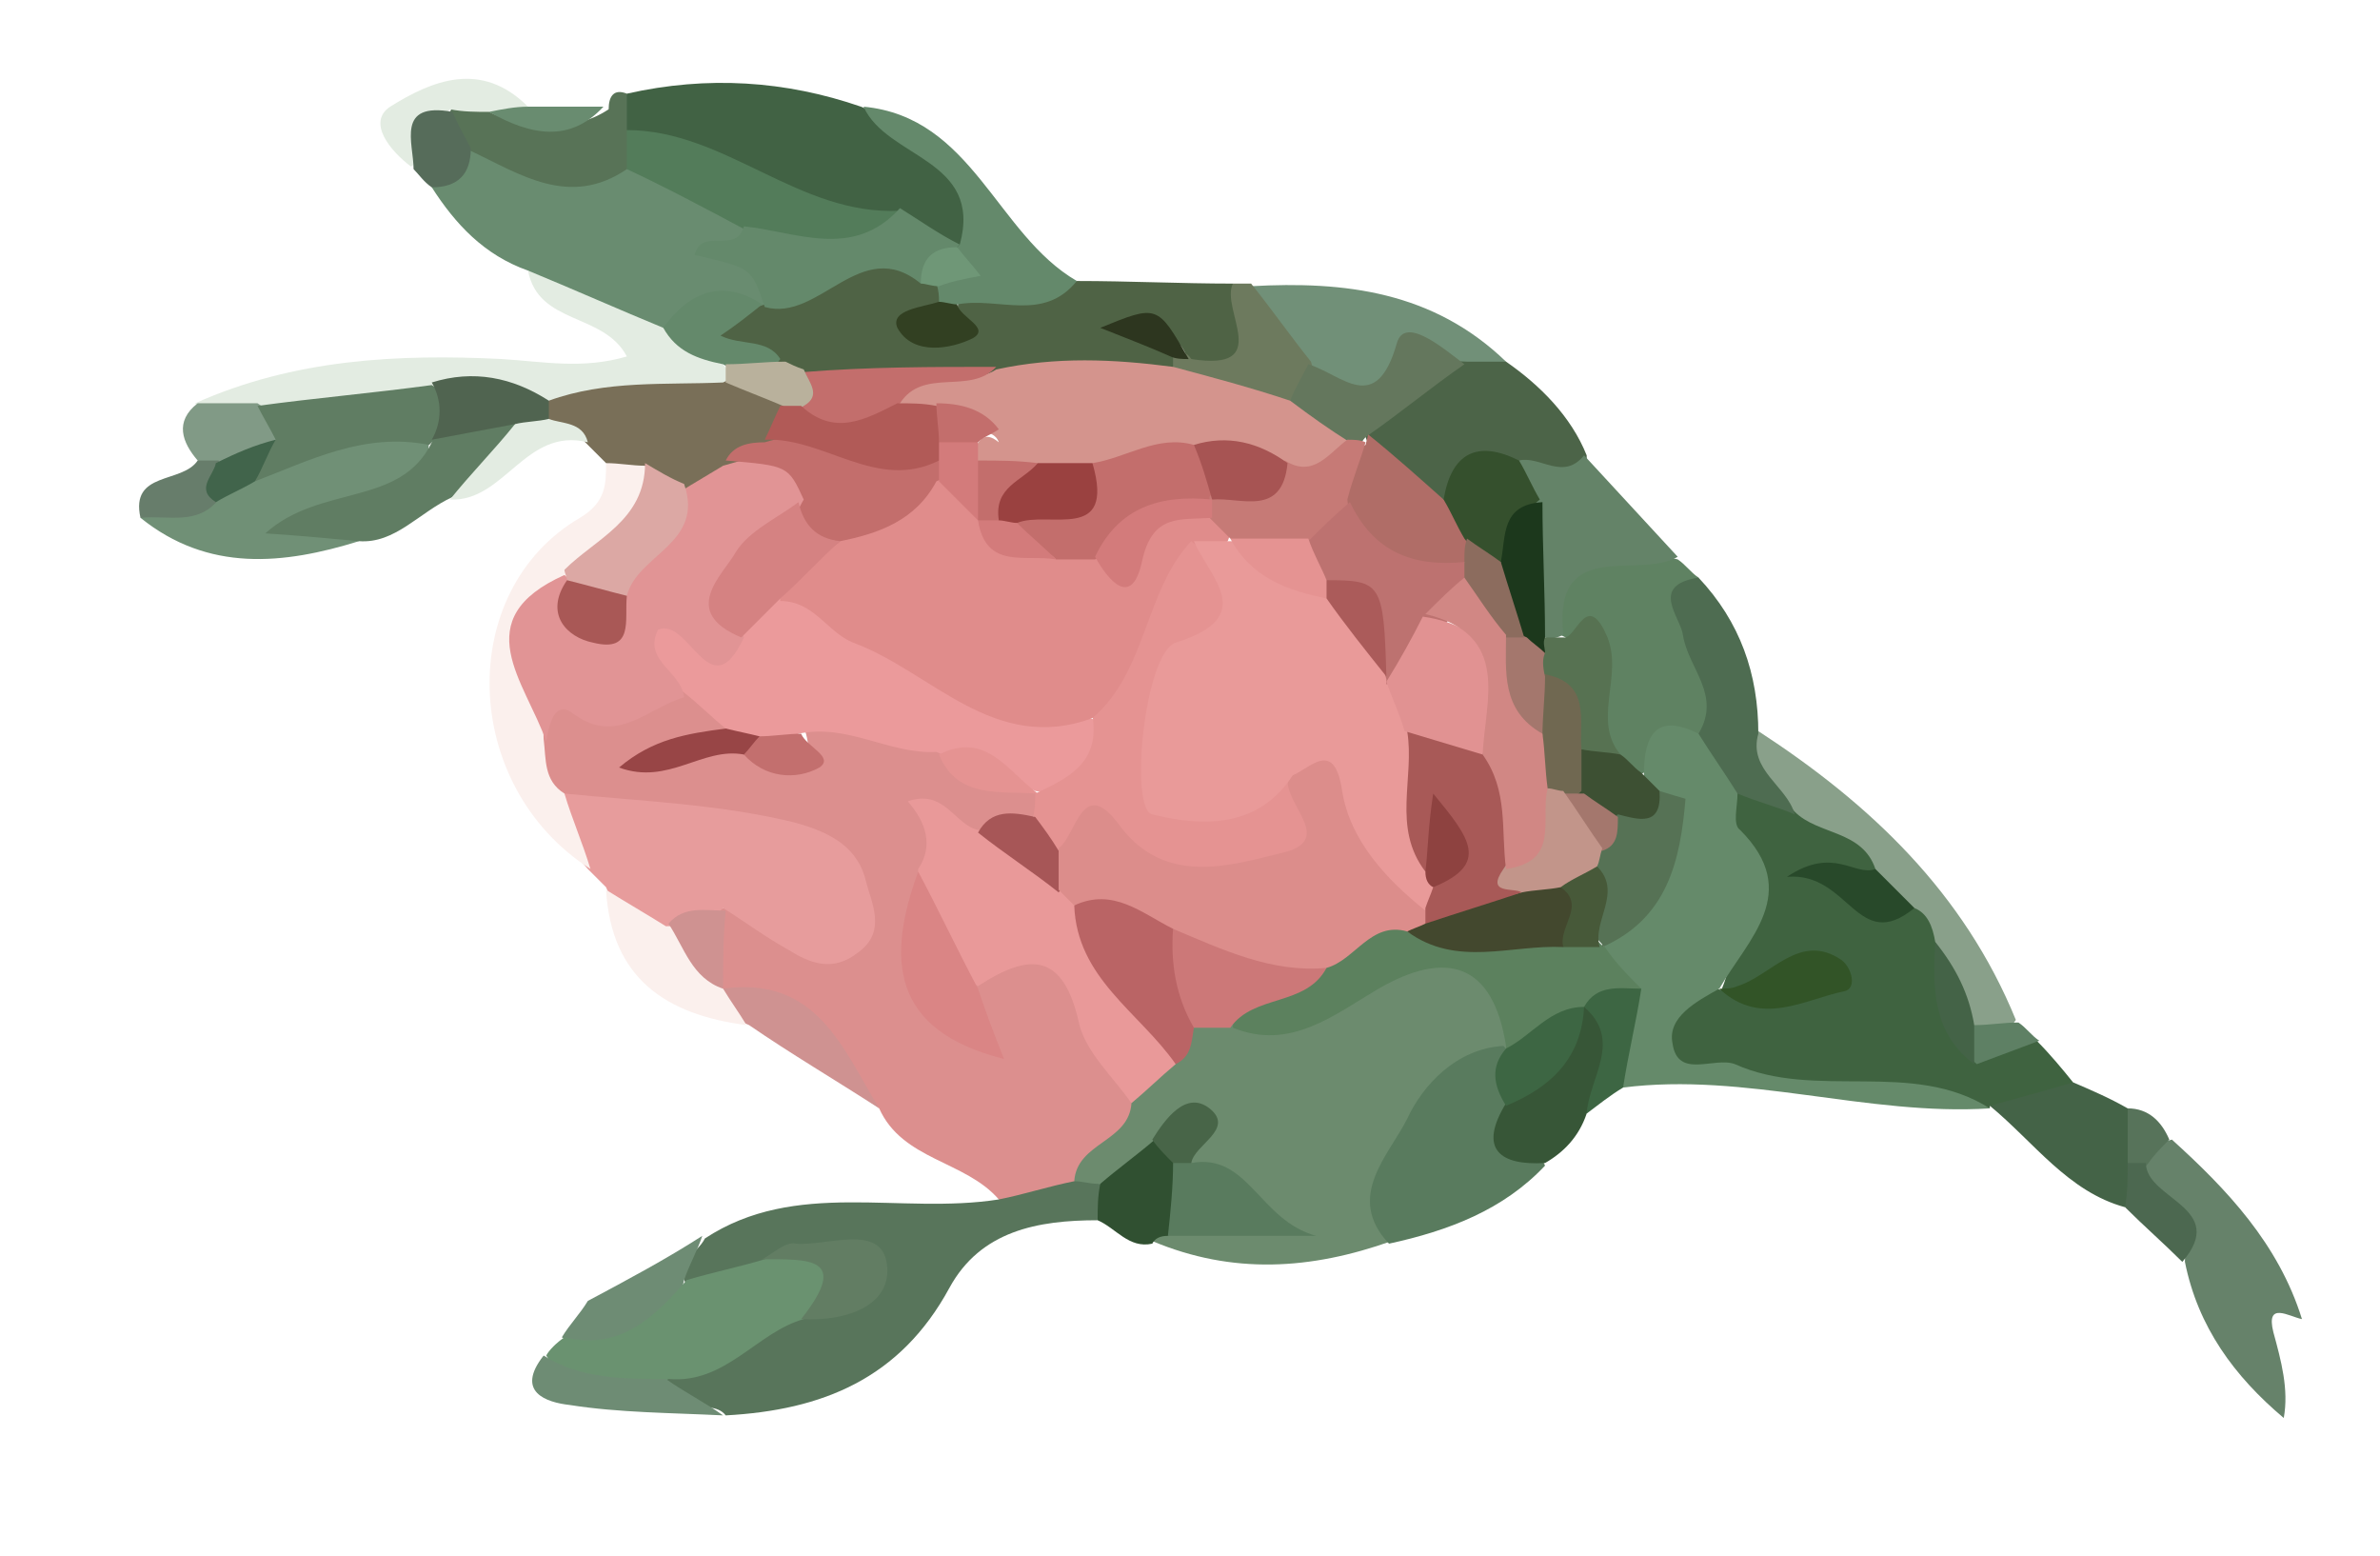 <?xml version="1.0" encoding="utf-8"?>
<!-- Generator: Adobe Illustrator 18.1.1, SVG Export Plug-In . SVG Version: 6.00 Build 0)  -->
<!DOCTYPE svg PUBLIC "-//W3C//DTD SVG 1.1//EN" "http://www.w3.org/Graphics/SVG/1.1/DTD/svg11.dtd">
<svg version="1.1" id="Layer_1" xmlns="http://www.w3.org/2000/svg" xmlns:xlink="http://www.w3.org/1999/xlink" x="0px" y="0px"
	 viewBox="0 0 91.5 59.8" style="enable-background:new 0 0 91.5 59.8;" xml:space="preserve">
<style type="text/css">
	.st0{fill:#DC8F8E;}
	.st1{fill:#3F6340;}
	.st2{fill:#58755B;}
	.st3{fill:#E79C9C;}
	.st4{fill:#698C70;}
	.st5{fill:#4F6345;}
	.st6{fill:#416244;}
	.st7{fill:#E3ECE2;}
	.st8{fill:#66826A;}
	.st9{fill:#FBF0ED;}
	.st10{fill:#5F8262;}
	.st11{fill:#4C6448;}
	.st12{fill:#796F58;}
	.st13{fill:#709076;}
	.st14{fill:#719078;}
	.st15{fill:#89A08A;}
	.st16{fill:#4E6C51;}
	.st17{fill:#648368;}
	.st18{fill:#64896B;}
	.st19{fill:#607D63;}
	.st20{fill:#446347;}
	.st21{fill:#587357;}
	.st22{fill:#CF9291;}
	.st23{fill:#6D7A5E;}
	.st24{fill:#6E8C74;}
	.st25{fill:#566C5A;}
	.st26{fill:#819A86;}
	.st27{fill:#677D6B;}
	.st28{fill:#5E8064;}
	.st29{fill:#57735A;}
	.st30{fill:#6C8B6E;}
	.st31{fill:#658A6A;}
	.st32{fill:#597B5E;}
	.st33{fill:#6A9270;}
	.st34{fill:#375637;}
	.st35{fill:#305031;}
	.st36{fill:#4C6850;}
	.st37{fill:#3D6643;}
	.st38{fill:#EB9A9B;}
	.st39{fill:#E19495;}
	.st40{fill:#E99999;}
	.st41{fill:#E59392;}
	.st42{fill:#DA8585;}
	.st43{fill:#A75657;}
	.st44{fill:#984546;}
	.st45{fill:#C36F6E;}
	.st46{fill:#325427;}
	.st47{fill:#28492A;}
	.st48{fill:#627D63;}
	.st49{fill:#537C5A;}
	.st50{fill:#D4948D;}
	.st51{fill:#C36E6C;}
	.st52{fill:#2D361F;}
	.st53{fill:#324022;}
	.st54{fill:#B9B19C;}
	.st55{fill:#6F9777;}
	.st56{fill:#506450;}
	.st57{fill:#DCA8A4;}
	.st58{fill:#577252;}
	.st59{fill:#3D5033;}
	.st60{fill:#64775D;}
	.st61{fill:#B06D67;}
	.st62{fill:#35502D;}
	.st63{fill:#B15A57;}
	.st64{fill:#41644B;}
	.st65{fill:#1C381C;}
	.st66{fill:#5C815E;}
	.st67{fill:#BA6465;}
	.st68{fill:#CC7878;}
	.st69{fill:#486548;}
	.st70{fill:#567255;}
	.st71{fill:#E08C8B;}
	.st72{fill:#D58282;}
	.st73{fill:#A95856;}
	.st74{fill:#DC8D8B;}
	.st75{fill:#E99A99;}
	.st76{fill:#C67A76;}
	.st77{fill:#9A4140;}
	.st78{fill:#A75453;}
	.st79{fill:#D37B7B;}
	.st80{fill:#706851;}
	.st81{fill:#A4776D;}
	.st82{fill:#BD7270;}
	.st83{fill:#8C6C5E;}
	.st84{fill:#43482E;}
	.st85{fill:#475939;}
	.st86{fill:#C2958A;}
	.st87{fill:#A85957;}
	.st88{fill:#E19292;}
	.st89{fill:#AB5B5A;}
	.st90{fill:#8E4240;}
	.st91{fill:#D18784;}
</style>
<g>
	<path class="st0" d="M38.4,46.1c-1.3-1.5-3.7-1.5-4.6-3.5C32,40.9,30.4,39,28,38.3c-0.3-0.2-0.5-0.5-0.7-0.8
		C27,36.6,27,35.7,27.6,35c1-0.6,1.9,0.2,2.8,0.5c0.7,0.2,1.5,0.6,1.9-0.4c0.4-1-0.2-1.8-1.1-2c-2.1-0.6-4.2-1.3-6.5-1.3
		c-1.2,0-2.5,0.1-3.5-0.8c-0.5-0.7-0.9-1.6-0.9-2.5c0.1-1.1,0.5-2.1,1.7-1.9c1.5,0.2,2.9-0.5,4.4-0.3c0.9,0.4,1.7,0.8,1.6,1.9
		c-1.2,0.3-2.2,1.1-3.5,1c1.3,0,2.4-0.9,3.7-0.8c0.5,0,1,0.1,1.4,0.3c0.8,0.3,1.9,1.1,1.3-0.8c1.6-0.9,3.1-0.2,4.6,0.3
		c1.2,0.6,2.4,1.3,3.7,1.7c0.3,0.2,0.5,0.4,0.7,0.7c0,0.3,0,0.7-0.3,0.9c-0.7,0.5-1.5,0.7-2.3,0.8c-1.4-0.4-1.2,0.9-1.5,1.6
		c-0.6,1.2,0.1,2.5-0.2,3.6c-0.2,0.7-0.2,1.1,0.7,1.2c1,0.1,0.7-0.8,1.1-1.2c2-2.2,3.5-1.8,4.6,0.8c0.6,1.3,1.6,2.5,1.8,4
		c0,1.8-1.4,2.5-2.5,3.6C40.4,46.1,39.5,47.1,38.4,46.1z"/>
	<path class="st1" d="M78.3,40c0.5,0.5,1,1.1,1.4,1.6c-0.8,1.2-1.9,1.5-3.2,0.9l0,0.1c-3.4-1-7-0.4-10.5-1.3
		c-0.8-0.2-1.9,0.3-2.3-0.7c-0.6-1.3,0.3-2.1,1.3-2.7c1.4,0.1,2.8,0.6,4-0.2c-0.9,0-1.7,1.1-2.8,0.3c1-2.4-0.2-5,0.5-7.5
		c0.9-0.6,1.7-0.2,2.6,0.1c1.2,0.7,2.7,1,3.1,2.7c-0.1,0.5-0.6,0.4-0.9,0.7c0.8,0.7,1.7,0.8,2.6,0.8c0.7,0.3,0.9,0.9,1.1,1.5
		c0.3,1.1,0.1,2.5,1.2,3.4C76.9,40.1,77.6,39.9,78.3,40z"/>
	<path class="st2" d="M38.4,46.1c1-0.2,1.9-0.5,2.9-0.7c0.3-0.2,0.7-0.2,1,0c0.3,0.5,0.3,1-0.1,1.5c-2.3,0-4.5,0.4-5.7,2.6
		c-1.9,3.5-4.9,4.7-8.6,4.9c-0.6-0.8-2.5,0.4-2.4-1.5c1.5-1.4,3.3-2.2,5.1-2.9c0.6-0.2,1.2-0.2,1.9-0.9c-1.1-0.7-2.1-0.3-3,0.1
		c-1,0.3-2,0.8-3.1,0.2c-0.5-0.9,0.4-1.2,0.7-1.8C30.6,45.3,34.6,46.7,38.4,46.1z"/>
	<path class="st3" d="M21.7,30.5c3,0.3,5.9,0.4,8.8,1.1c1.5,0.4,2.5,1,2.8,2.3c0.2,0.8,0.8,1.9-0.3,2.7c-1,0.8-1.9,0.4-2.7-0.1
		c-0.9-0.5-1.7-1.1-2.5-1.6c-0.6,0.6-1.4,1.1-2.3,1.1c-1.2-0.1-1.8-0.9-2.2-1.9c-0.2-0.2-0.5-0.5-0.7-0.7
		C21.9,32.6,21,31.8,21.7,30.5z"/>
	<path class="st4" d="M20.3,10.4c-1.7-0.6-2.8-1.8-3.7-3.2c0.3-0.9,0.8-1.5,1.7-1.8c2,0.2,3.9,1,6,0.5c1.7,0.4,3.5,0.8,4.6,2.4
		C27.7,9.9,31,9.8,30,11.4c-0.2,0.3-0.5,0.5-0.8,0.6c-1.3,0.1-2.6,0.6-3.9,0.9C23.4,12.5,21.8,11.6,20.3,10.4z"/>
	<path class="st5" d="M41.4,10.8c2,0,4,0.1,6,0.1c1,1.5,2.2,3.1-1,3.5c-0.2-0.1-0.5-0.2-0.6-0.4c-0.2-0.3-0.3-0.7-0.6-0.9
		c-0.1,0.3,0.2,0.7,0,1c-0.3,0.3-0.6,0.4-0.9,0.6c-2,0.5-4,0.4-6,0.3c-2.3-0.1-4.6,0.1-6.8-0.1c-0.4,0-0.8-0.1-1.2-0.2
		c-0.5-0.1-0.9-0.3-1.4-0.5c-0.7-0.3-1.9-0.4-1.7-1.6c0.2-1.1,1.5-0.6,2.2-0.9l0,0c2-0.5,3.3-3.4,6-1.8c0.3,0.2,0.6,0.4,0.8,0.6
		c0.2,0.3,0.3,0.6,0.3,0.9c-0.1,0.3-0.1,0.6,0.1,0.9c0.1-0.1,0.4,0.4,0.3-0.1c-0.2-0.5,0-0.9,0.4-1.2C38.5,10.5,39.9,10.8,41.4,10.8
		z"/>
	<path class="st6" d="M24.1,3.6c3.1-0.7,6.1-0.5,9,0.5c1.8,0.7,3.1,2,4.3,3.4c0.6,0.7,1,1.5-0.2,2.1C36,9.8,35,9.2,33.9,9
		c-3.6-0.7-6.7-2.3-10-3.9C23.6,4.6,23.7,4.1,24.1,3.6z"/>
	<path class="st7" d="M20.3,10.4c1.7,0.7,3.5,1.5,5.2,2.2c1.1,0.2,1.9,0.8,2.6,1.8c-0.1,0.4-0.3,0.7-0.7,0.9c-2,0.8-4.2,0.4-6.3,0.8
		c-1.5-0.2-3.1-0.5-4.7-0.3c-2.2,0.2-4.4,1-6.6,0.7c-0.9-0.1-1.7-0.2-2.3-1c3.8-1.7,7.8-1.9,11.8-1.7c1.6,0.1,3.1,0.4,4.8-0.1
		C23.2,12,20.7,12.5,20.3,10.4z"/>
	<path class="st8" d="M88.5,50.7c-0.5-0.1-1.4-0.7-1.1,0.5c0.3,1.1,0.6,2.2,0.4,3.3c-1.9-1.6-3.3-3.5-3.8-6c0.1-1.6-2-2.2-1.6-3.8
		c0.2-0.5,0.6-0.8,1.1-0.9C85.6,45.7,87.6,47.8,88.5,50.7z"/>
	<path class="st9" d="M21.7,30.5c0.3,1,0.7,1.9,1,2.9c-5-3.2-5.2-10.7-0.4-13.5c1-0.6,1-1.3,1-2.1c0.5-0.4,1-0.5,1.6-0.2
		c1.1,2.7-1.1,3.7-2.6,5c-2.4,1.5-1.4,3.7-1.4,5.8C21,29.2,20.9,30,21.7,30.5z"/>
	<path class="st10" d="M64.5,21.5c0.3,0.2,0.5,0.5,0.8,0.7c-0.5,2,2.2,3.9,0.4,6c-1,0.4-1.9,1.1-2.8,1.7c-0.5,0-0.9-0.3-1.3-0.7
		c-0.7-0.9-0.8-2.1-0.6-3.1c0.3-1.3-0.7-1.5-1.4-1.9C60.1,20.9,60.6,20.6,64.5,21.5z"/>
	<path class="st11" d="M57.9,13.9c1.3,0.9,2.5,2.1,3.1,3.6c0.1,2-1.4,0.9-2.2,1.1c-1.3-0.5-2.7-1.2-3.3,0.8c-1.6-0.2-2.5-1.2-3-2.6
		c0.6-2,2.1-2.9,3.9-3.4C56.9,13.5,57.4,13.6,57.9,13.9z"/>
	<path class="st12" d="M24.8,17.9c-0.5,0-1-0.1-1.5-0.1c-0.3-0.3-0.5-0.5-0.8-0.8c-0.4-0.6-1.2-0.3-1.7-0.8c-0.1-0.3,0-0.6,0.3-0.8
		c2.2-0.8,4.5-0.6,6.7-0.7c0.9-0.5,1.7-0.1,2.3,0.6c0.4,0.7,0,1.3-0.4,1.9c-0.5,0.5-1,0.8-1.6,1.1c-0.5,0.3-1.1,0.6-1.8,0.7
		C25.6,18.9,25.3,18.3,24.8,17.9z"/>
	<path class="st13" d="M13.8,20.8c-2.9,0.9-5.8,1.2-8.4-0.9c0.7-0.9,1.9-0.8,2.7-1.5c0.6-0.4,1.2-0.7,1.9-1c2.1-1,4.1-2.1,6.5-0.7
		c0,3.9-3.2,2.7-5,3.4C12,20.3,13.1,19.7,13.8,20.8z"/>
	<path class="st14" d="M57.9,13.9c-0.5,0-1,0-1.5,0c-2.2-0.2-4,3.1-6.4,0.6c-0.9-1-2.3-1.8-1.9-3.5C51.7,10.8,55.1,11.2,57.9,13.9z"
		/>
	<path class="st15" d="M72.1,33.4c-0.5-1.5-2.2-1.3-3.1-2.2c-0.8-0.9-2.6-1.3-1.4-3.1c4.3,2.8,7.9,6.2,9.9,11.1
		c-0.4,0.6-0.9,0.7-1.5,0.5c-1.3-0.8-1.1-2.3-1.6-3.5c-0.1-0.6-0.3-1.1-0.8-1.3C72.7,34.8,72.2,34.3,72.1,33.4z"/>
	<path class="st16" d="M67.6,28.2c-0.4,1.4,1.1,2,1.4,3.1c-0.7-0.3-1.5-0.5-2.2-0.8c-1.7,0.1-1.8-1-1.5-2.3c0.9-1.5-0.4-2.5-0.6-3.8
		c-0.1-0.7-1.3-1.9,0.6-2.2C66.9,23.9,67.6,25.9,67.6,28.2z"/>
	<path class="st17" d="M58.4,17.7c0.8-0.2,1.7,0.8,2.5-0.2c1.2,1.3,2.4,2.6,3.6,3.9c-1.5,0.9-4.8-0.8-4.4,3c-0.4,0.2-0.7,0.2-1-0.1
		c-0.9-1.4-0.6-2.9-0.8-4.4C58.2,19.2,58.1,18.4,58.4,17.7z"/>
	<path class="st18" d="M36.9,9.4c0.9-3.3-2.8-3.3-3.7-5.3c4.2,0.4,5.1,4.9,8.2,6.7c-1.3,1.6-3,0.6-4.6,0.9c-0.3,0.2-0.5,0.1-0.7-0.1
		c0-0.2,0-0.4-0.1-0.7c0.2-0.4,1.4-0.2,0.6-1.2C36.7,9.6,36.8,9.5,36.9,9.4z"/>
	<path class="st19" d="M13.8,20.8c-1.1-0.1-2.1-0.2-3.6-0.3c2.1-1.9,5.2-1,6.4-3.5c0.1-0.2,0.2-0.3,0.3-0.5c0.9-0.7,1.8-1.2,2.9-0.4
		c0.2,1.8-1.4,2.2-2.4,3C16.1,19.7,15.2,20.9,13.8,20.8z"/>
	<path class="st20" d="M76.5,42.5c1.1-0.3,2.2-0.6,3.2-0.9c0.7,0.3,1.4,0.6,2.1,1c0.6,0.6,0.7,1.4,0.4,2.2c0,0.6,0.1,1.2-0.5,1.6
		C79.5,45.8,78.2,43.9,76.5,42.5z"/>
	<path class="st21" d="M24.1,3.6c0,0.5,0,0.9,0,1.4c0.4,0.5,0.5,1,0,1.5c-2.2,1.5-4.1,0.2-6-0.7c-0.7-0.4-1.2-0.8-0.7-1.7
		c0.5-0.2,1-0.3,1.6-0.1c1.4,0.7,2.9,1.2,4.4,0.2C23.4,3.7,23.6,3.4,24.1,3.6z"/>
	<path class="st22" d="M27.8,38c3.6-0.5,4.6,2.3,6,4.6c-1.7-1.1-3.4-2.1-5-3.2C28.1,39.1,27.5,38.9,27.8,38z"/>
	<path class="st9" d="M27.8,38c0.3,0.5,0.6,0.9,0.9,1.4c-3.1-0.4-5.2-1.8-5.4-5.2c0.8,0.5,1.5,0.9,2.3,1.4
		C27.3,35.5,27,37.3,27.8,38L27.8,38z"/>
	<path class="st23" d="M48.1,10.9c0.8,1,1.5,2,2.3,3c0.3,0.9-0.1,1.5-0.9,1.9c-1.7,0.1-3.5,0.4-4.4-1.7l0-0.4
		c0.3-0.2,0.5-0.2,0.7,0.1c3.2,0.5,1.1-1.9,1.6-2.9C47.6,10.9,47.8,10.9,48.1,10.9z"/>
	<path class="st24" d="M27,47.5c-0.2,0.6-0.5,1.1-0.7,1.7c-0.6,2.8-2,3.7-4.7,2.2c0.3-0.5,0.7-0.9,1-1.4
		C24.1,49.2,25.6,48.4,27,47.5z"/>
	<path class="st7" d="M18.8,4.3c-0.5,0-1,0-1.5-0.1c-0.6,0.6-0.6,1.7-1.5,2.2c-0.8-0.6-1.7-1.7-0.8-2.3c1.6-1,3.5-1.8,5.3,0
		C19.9,4.7,19.4,4.6,18.8,4.3z"/>
	<path class="st25" d="M15.9,6.5c0-1-0.7-2.6,1.5-2.2c0.2,0.5,0.5,1,0.7,1.4c0,1-0.5,1.5-1.5,1.5C16.3,7,16.1,6.7,15.9,6.5z"/>
	<path class="st26" d="M7.6,15.5c0.8,0,1.5,0,2.3,0c0.6,0.4,1.2,0.7,0.8,1.6c-0.6,0.6-1.4,0.8-2.2,1c-0.3,0-0.6-0.2-0.9-0.4
		C7,17,6.7,16.2,7.6,15.5z"/>
	<path class="st7" d="M17.3,19.2c0.8-1,1.7-1.9,2.5-2.9c0.4-0.6,0.8-0.5,1.3-0.2c0.5,0.2,1.3,0.1,1.5,0.9
		C20.2,16.4,19.4,19.3,17.3,19.2z"/>
	<path class="st27" d="M7.6,17.7c0.3,0,0.5,0,0.8,0c0.5,0.5,0,1,0,1.5c-0.8,1-1.9,0.6-3,0.7C5,18.1,7,18.6,7.6,17.7z"/>
	<path class="st4" d="M18.8,4.3c0.5-0.1,1-0.2,1.5-0.2c1,0,2,0,2.9,0C21.9,5.5,20.4,5.2,18.8,4.3z"/>
	<path class="st28" d="M75.9,39.4c0.6,0,1.1-0.1,1.7-0.1c0.3,0.2,0.5,0.5,0.8,0.7c-0.8,0.3-1.6,0.6-2.4,0.9
		C75.4,40.4,75.4,39.9,75.9,39.4z"/>
	<path class="st29" d="M81.8,44.7c0-0.7,0-1.4,0-2.1c0.8,0,1.3,0.5,1.6,1.2c-0.3,0.3-0.6,0.6-0.8,0.9C82.3,45.1,82.1,45.1,81.8,44.7
		z"/>
	<path class="st30" d="M42.2,45.5c-0.3,0-0.6-0.1-0.9-0.1c0.1-1.5,2.1-1.5,2.2-3c-0.3-1,0.6-1.4,1.1-2c0.4-0.5,0.9-1,1.5-1.4
		c0.5-0.2,1-0.3,1.6-0.3c2.1,0,3.7-1.1,5.5-1.9c2.9-1.2,4.4-0.3,5.1,3c-1.9,2.4-4.5,4.5-4.8,7.9c-3.1,1.1-6.1,1.3-9.2,0
		c0.2-0.3,0.4-0.5,0.8-0.7c1.2-0.6,2.3,0.3,3.5,0.3c-1.3-0.2-1.8-0.6-0.8-1.8c-0.7,0.2-1.5,0.6-2.1-0.2c-0.4-0.2,0.2-1.6-1-0.8
		C43.9,45.1,43.2,45.8,42.2,45.5z"/>
	<path class="st31" d="M65.3,28.2c0.5,0.8,1,1.5,1.5,2.3c0,0.5-0.2,1.2,0.1,1.4c2.4,2.4,0.3,4.2-0.8,6.1v0c-0.9,0.5-2,1.1-1.8,2.1
		c0.2,1.4,1.6,0.5,2.4,0.8c3.1,1.4,6.8-0.2,9.8,1.7c-4.7,0.3-9.4-1.4-14.1-0.8c-1.1-1-0.2-2.2-0.4-3.2c-0.1-0.8-0.8-1.5-0.3-2.3
		c0.6-1.7,2.3-3.1,1.7-5.2c-0.3-0.4-0.5-0.8-0.2-1.3C63.2,28.2,63.7,27.4,65.3,28.2z"/>
	<path class="st32" d="M53.4,47.8c-1.7-1.8,0-3.4,0.7-4.8c0.6-1.3,1.9-2.7,3.7-2.8c0.1,0.1,0.2,0.2,0.3,0.4c0.2,0.7,0.3,1.5,0.4,2.2
		c0.1,0.7,0.6,1.3,0.9,2C57.8,46.5,55.7,47.3,53.4,47.8z"/>
	<path class="st33" d="M21.7,51.4c2.1,0.5,3.4-0.7,4.7-2.2c1-0.3,2-0.5,3-0.8c1-0.5,2.3-0.8,2.9,0.2c0.7,1.1-0.7,1.5-1.4,2.1
		c-1.8,0.5-3,2.5-5.2,2.3c-1.8,1.1-3.5,1-4.7-0.9C21.1,51.9,21.4,51.6,21.7,51.4z"/>
	<path class="st34" d="M59.4,44.7c-1.7,0.1-2.6-0.5-1.5-2.3c0.7-1.4,1.7-2.6,2.8-3.8c0.4-0.2,0.7-0.1,1,0.1c1,1.6,0,2.8-0.7,4.1
		C60.7,43.7,60.1,44.3,59.4,44.7z"/>
	<path class="st24" d="M20.9,52.1C22.3,53,24,53,25.6,53c0.7,0.5,1.5,0.9,2.2,1.4c-2-0.1-4-0.1-5.9-0.4C21,53.9,19.8,53.5,20.9,52.1
		z"/>
	<path class="st35" d="M44.9,47.5c-0.3,0-0.5,0.1-0.6,0.3c-0.9,0.2-1.4-0.6-2.1-0.9c0-0.5,0-0.9,0.1-1.4c0.7-0.6,1.4-1.1,2.1-1.7
		c0.8-0.1,1.1,0.3,1.2,1C45.6,45.8,46,46.8,44.9,47.5z"/>
	<path class="st36" d="M81.8,44.7c0.2,0,0.5,0,0.7,0c0,1.4,3.2,1.7,1.4,3.8c-0.7-0.7-1.5-1.4-2.2-2.1C81.8,45.8,81.8,45.3,81.8,44.7
		z"/>
	<path class="st37" d="M61,42.8c0.1-1.4,1.4-2.8-0.1-4.1c0.3-1.7,1.3-1.1,2.2-0.7c-0.2,1.3-0.5,2.5-0.7,3.8
		C61.9,42.1,61.4,42.5,61,42.8z"/>
	<path class="st38" d="M27.9,28c-0.5-0.4-1-0.9-1.5-1.3c-0.8-0.7-2.2-1.1-1.7-2.5c0.7-2,2.5,0.2,3.5-0.7c0.7-0.4,1.4-0.9,2.2-1.1
		c4.2,1.4,7.8,4.3,12.2,5.4c0.2,2-0.6,3-2.8,2.6c-1.2-0.6-2.5-0.9-3.8-1.5c-1.8,0.1-3.4-1.1-5.3-0.7c-0.4,0.4-0.9,0.6-1.5,0.5
		C28.8,28.6,28.1,28.7,27.9,28z"/>
	<path class="st39" d="M28.6,24.5c-1.3,2.8-2.1-0.8-3.3-0.3c-0.6,1.2,0.9,1.6,1,2.6c-1.4,0.4-2.6,1.9-4.3,0.6
		c-0.7-0.5-0.9,0.5-1,1.1c-0.8-2.3-3.1-4.7,0.7-6.4c0.1,0.1,0.3,0.2,0.4,0.3c0.4,0.5,0.6,1.5,1.4,0.4c0.6-1.6,1.9-2.7,2.8-4
		c0.5-0.3,1-0.6,1.5-0.9c1.7-0.5,3.4-1,3.7,1.6C30.9,21.2,27.7,21.6,28.6,24.5z"/>
	<path class="st40" d="M45.2,40.9c-0.6,0.5-1.1,1-1.7,1.5c-0.7-1-1.7-1.9-2-3c-0.6-2.8-1.9-2.8-3.9-1.5c-1.8-1-2.4-2.5-2.3-4.5
		c0.6-0.9,0.3-1.8-0.4-2.6c1.4-0.5,1.8,0.9,2.7,1.1c1.5,0,2.5,0.9,3.5,1.7c0.4,0.3,0.7,0.7,0.9,1.2C42.5,37.2,45.1,38.4,45.2,40.9z"
		/>
	<path class="st41" d="M39.8,30.5c1.3-0.6,2.5-1.2,2.2-3c0.1-2.9,1.1-5.3,3.6-7c2.2,1.3,3.1,2.8,0.6,4.8c-0.6,0.5-0.7,1.2-0.9,2
		c-0.8,2.8-0.3,3.4,2.5,2.8c0.6-0.1,1.1-0.6,1.7-0.4c2,3.3,1.5,4.1-2.1,4.6c-2.5,0.4-4.3-1.9-6.7-1.2c-0.8-0.2-1.1-0.7-1-1.6
		C39.8,31.1,39.8,30.8,39.8,30.5z"/>
	<path class="st42" d="M35.3,33.5c0.8,1.5,1.5,3,2.3,4.5c0.3,0.9,0.6,1.7,1,2.7C34.2,39.6,34.1,36.8,35.3,33.5z"/>
	<path class="st43" d="M39.8,31.4c0.3,0.4,0.6,0.8,0.9,1.3c0.4,0.5,0.4,1.1,0,1.6c-1-0.8-2.1-1.5-3.1-2.3
		C38.1,31.1,38.9,31.2,39.8,31.4z"/>
	<path class="st44" d="M27.9,28c0.4,0.1,0.9,0.2,1.3,0.3c0.3,0.7,0.1,0.9-0.6,0.7c-1.6-0.3-2.9,1.2-4.8,0.5
		C25.1,28.4,26.4,28.2,27.9,28z"/>
	<path class="st41" d="M36.1,29c1.8-0.9,2.6,0.6,3.8,1.5C38.4,30.4,36.8,30.7,36.1,29z"/>
	<path class="st22" d="M27.8,38c-1.2-0.4-1.5-1.6-2.1-2.5c0.6-0.7,1.4-0.5,2.2-0.5C27.8,36,27.8,37,27.8,38z"/>
	<path class="st45" d="M28.6,29c0.2-0.2,0.4-0.5,0.6-0.7c0.5,0,1.1-0.1,1.6-0.1c0.2,0.5,1.3,0.9,0.7,1.3C30.6,30,29.4,29.9,28.6,29z
		"/>
	<path class="st46" d="M66.1,38c0.2,0,0.5,0,0.7-0.1c1.3-0.4,2.4-2.1,4-1c0.4,0.3,0.6,1.1,0.1,1.2C69.4,38.4,67.7,39.5,66.1,38
		L66.1,38z"/>
	<path class="st47" d="M72.1,33.4c0.5,0.5,1,1,1.5,1.5c-2.2,1.8-2.5-1.4-4.9-1.2C70.5,32.5,71.3,33.7,72.1,33.4z"/>
	<path class="st20" d="M75.9,39.4c0,0.5,0,1,0,1.5c-1.6-1.2-1.6-2.9-1.5-4.7C75.2,37.2,75.7,38.2,75.9,39.4z"/>
	<path class="st48" d="M30.8,50.7c1.9-2.4,0.3-2.3-1.5-2.3c0.4-0.2,0.9-0.7,1.3-0.6c1.2,0.1,3.3-0.8,3.5,0.8
		C34.3,50.2,32.5,50.8,30.8,50.7z"/>
	<path class="st49" d="M24.1,6.5c0-0.5,0-1,0-1.5c3.8,0,6.6,3.3,10.5,3.1c-1.7,2.3-3,2.5-6,0.7C27.1,8,25.6,7.2,24.1,6.5z"/>
	<path class="st18" d="M28.6,8.7c2,0.2,4.2,1.3,6-0.7c0.8,0.5,1.5,1,2.3,1.4c0,0-0.1,0.1-0.1,0.1c-0.4,0.5-1,0.9-1.4,1.4
		c-2.3-1.9-3.9,1.5-6,0.9c-0.5-1.5-0.5-1.5-2.7-2C27,8.7,28.3,9.8,28.6,8.7z"/>
	<path class="st18" d="M27.8,14c-1-0.2-1.8-0.5-2.3-1.4c1-1.4,2.3-1.9,3.8-0.9c-0.5,0.4-1,0.8-1.6,1.2c0.8,0.4,1.8,0.1,2.3,0.9
		C29.4,14.6,28.6,14.5,27.8,14z"/>
	<path class="st50" d="M45.1,14.1c1.5,0.4,3,0.8,4.5,1.3c1.3-0.3,2.2,0.1,2.5,1.5c-0.3,1.6-1.3,2.1-2.8,1.7
		c-1.1-0.4-2.3-0.6-3.5-0.5c-1.2,0-2.4,0.5-3.6,0.6c-0.7,0.1-1.5,0.1-2.2,0.1c-0.7,0-1.5-0.2-2.1-0.5c-0.3-0.2-0.5-0.5-0.5-0.9
		c0.2-0.4,0.4-0.9,1-0.4c-0.1-0.3-0.4-0.4-0.7-0.4c-0.7-0.1-1.4,0-2.1-0.3c-0.5-0.2-1-0.5-1.2-1c0.9-1.8,2.7-0.3,3.9-1.1
		C40.6,13.7,42.8,13.8,45.1,14.1z"/>
	<path class="st51" d="M38.3,14.1c-1,1.1-2.8,0-3.7,1.4c-0.8,1.7-2,1.7-3.5,1.1c-0.6-0.7-0.6-1.5-0.2-2.3
		C33.4,14.1,35.8,14.1,38.3,14.1z"/>
	<path class="st52" d="M45.7,13.8c-0.2,0-0.5,0-0.7-0.1c-0.9-0.4-1.7-0.7-2.7-1.1C44.5,11.7,44.5,11.7,45.7,13.8z"/>
	<path class="st53" d="M36.1,11.6c0.2,0,0.5,0.1,0.7,0.1c0.1,0.5,1.3,0.9,0.6,1.3c-0.8,0.4-2.3,0.7-2.9-0.4
		C34.2,11.9,35.5,11.8,36.1,11.6z"/>
	<path class="st54" d="M30.9,14.2c0.2,0.5,0.7,1,0,1.4c-0.3,0.2-0.5,0.2-0.8,0c-0.7-0.3-1.5-0.6-2.2-0.9c0-0.2,0-0.5,0-0.7
		c0.8,0,1.5-0.1,2.3-0.1C30.4,14,30.6,14.1,30.9,14.2z"/>
	<path class="st55" d="M35.4,10.9c0-1,0.5-1.4,1.4-1.4c0.3,0.4,0.6,0.7,0.9,1.1c-0.5,0.1-1.1,0.2-1.6,0.4
		C35.8,11,35.6,10.9,35.4,10.9z"/>
	<path class="st19" d="M10.6,16.9c-0.2-0.4-0.5-0.9-0.7-1.3c2.2-0.3,4.5-0.5,6.7-0.8c1.1,0.7,1.2,1.5,0,2.2c0,0-0.1,0.1-0.1,0.1
		c-2.5-0.5-4.6,0.6-6.7,1.4C9.4,17.6,10.2,17.3,10.6,16.9z"/>
	<path class="st56" d="M16.6,16.9c0.4-0.7,0.4-1.5,0-2.2c1.6-0.5,3.1-0.2,4.5,0.7c0,0.2,0,0.5,0,0.7c-0.4,0.1-0.9,0.1-1.3,0.2
		C18.7,16.5,17.7,16.7,16.6,16.9z"/>
	<path class="st57" d="M26.3,18.6c0.8,2.3-1.8,2.7-2.2,4.3c-1,0.8-1.7,0.3-2.3-0.6c0-0.1-0.1-0.3-0.1-0.4c1.2-1.2,3.1-1.9,3.1-4.1
		C25.3,18.1,25.8,18.4,26.3,18.6z"/>
	<path class="st58" d="M59.3,24.5c0.3,0,0.5,0,0.8,0c0.5,0.1,0.9-1.9,1.7,0c0.6,1.5-0.6,3.2,0.5,4.5c-0.4,0.4-0.9,0.4-1.4,0.2
		c-1-0.7-1-2.1-1.8-2.9c-0.2-0.3-0.2-0.6-0.2-1C58.9,25,59.1,24.7,59.3,24.5z"/>
	<path class="st59" d="M60.8,28.8c0.5,0.1,1,0.1,1.5,0.2c0.3,0.2,0.5,0.5,0.8,0.7c0.3,0.3,0.5,0.5,0.8,0.8c0.6,1.9-0.4,1.8-1.7,1.5
		c-0.7-0.3-1.3-0.8-1.6-1.5C60.3,29.8,60.4,29.3,60.8,28.8z"/>
	<path class="st60" d="M51.9,17c-0.8-0.5-1.5-1-2.3-1.6c0.2-0.5,0.5-1,0.7-1.4c1.3,0.4,2.6,2,3.4-0.8c0.3-1.1,1.8,0.2,2.6,0.8
		c-1.3,0.9-2.5,1.9-3.8,2.8c-0.1,0.1-0.2,0.3-0.3,0.4C52.2,17.1,52,17,51.9,17z"/>
	<path class="st61" d="M52.6,16.7c1,0.8,2,1.7,2.9,2.5c0.8,0.2,1.2,0.8,1.2,1.6c-0.1,0.4-0.2,0.7-0.5,0.9c-2.5,0.8-4.4,0.5-4.9-2.5
		c-0.1-1,0.3-1.7,1.2-2.1L52.6,16.7z"/>
	<path class="st62" d="M56.3,20.7c-0.3-0.5-0.5-1-0.8-1.5c0.3-1.8,1.3-2.3,2.9-1.5c0.3,0.5,0.5,1,0.8,1.5c-0.8,0.6-0.5,1.8-1.4,2.4
		C57,21.8,56.7,21.2,56.3,20.7z"/>
	<path class="st51" d="M30.9,19.2c-0.6-1.3-0.6-1.3-3-1.5c0.3-0.6,0.9-0.7,1.5-0.7c2.3-0.7,4.6,0.1,6.8,0.6c0.2,0.3,0.3,0.7,0.3,1.1
		c-0.7,2.1-2.4,2.7-4.4,2.7C31,21.1,30,20.7,30.9,19.2z"/>
	<path class="st63" d="M36.1,17.7c-2.4,1.2-4.4-0.9-6.7-0.8c0.2-0.4,0.4-0.9,0.6-1.3c0.3,0,0.5,0,0.8,0c1.3,1.2,2.5,0.5,3.7-0.1
		c0.5,0,1,0,1.5,0.1c0.4,0.3,0.6,0.8,0.5,1.3C36.5,17.2,36.3,17.5,36.1,17.7z"/>
	<path class="st64" d="M10.6,16.9c-0.3,0.5-0.5,1.1-0.8,1.6c-0.5,0.3-1,0.5-1.5,0.8c-0.8-0.5-0.1-1,0-1.5
		C9.1,17.4,9.8,17.1,10.6,16.9z"/>
	<path class="st65" d="M57.7,21.6c0.2-1,0-2.2,1.6-2.3c0,1.7,0.1,3.5,0.1,5.2c-0.1,0.2,0,0.4,0,0.6c-0.6,0.5-0.9,0-1.3-0.4
		C57.5,23.7,57,22.7,57.7,21.6z"/>
	<path class="st66" d="M63.1,38c-0.8,0-1.7-0.2-2.2,0.7l0,0c-0.9,0.7-1.4,2.1-3,1.6c0,0,0-0.1,0-0.1c-0.5-3.2-2.3-3.7-4.9-2.2
		c-1.7,1-3.4,2.4-5.6,1.5c0-2.2,2.4-1.8,3.3-3c1.1-0.8,2.1-1.5,3.5-1.4c1.8,0.5,3.6,0.2,5.5,0.4c0.6,0.1,1.1,0.2,1.6,0.5
		c0.1,0.1,0.2,0.3,0.4,0.4C62.1,37,62.6,37.5,63.1,38z"/>
	<path class="st67" d="M45.2,40.9c-1.4-2-3.8-3.3-3.9-6.1c1.9-1.8,3.1-0.4,4.3,0.9c0.5,1.2,1,2.5,0.3,3.8
		C45.8,40.1,45.8,40.6,45.2,40.9z"/>
	<path class="st68" d="M45.9,39.5c-0.7-1.2-0.9-2.5-0.8-3.8c2.2-0.6,4.1,0.1,5.9,1.5c-0.8,1.5-2.8,1-3.7,2.3
		C46.8,39.5,46.3,39.5,45.9,39.5z"/>
	<path class="st32" d="M44.9,47.5c0.1-0.9,0.2-1.9,0.2-2.8c0.2-0.3,0.5-0.3,0.7,0c2.2-0.4,2.6,2.2,4.8,2.8
		C48.4,47.5,46.6,47.5,44.9,47.5z"/>
	<path class="st69" d="M45.8,44.7c-0.2,0-0.5,0-0.7,0c-0.3-0.3-0.6-0.6-0.8-0.9c0.5-0.8,1.3-1.9,2.2-1.2
		C47.5,43.4,45.9,44,45.8,44.7z"/>
	<path class="st70" d="M62.2,31.3c0.8,0.2,1.7,0.5,1.6-0.9c0.3,0.1,1,0.3,1,0.3c-0.2,2.4-0.7,4.6-3.2,5.7c0,0,0-0.1,0-0.1
		c-0.8-0.8-0.5-1.8-0.5-2.7c0-0.3,0.1-0.6,0.1-0.9C61.4,32.2,61.7,31.7,62.2,31.3z"/>
	<path class="st37" d="M57.9,40.3c1-0.5,1.7-1.6,3-1.6c-0.1,2-1.3,3.1-3,3.8C57.4,41.7,57.3,41,57.9,40.3z"/>
	<path class="st71" d="M32.3,20.8c1.5-0.3,2.9-0.8,3.7-2.3c1-0.5,1.2,0.5,1.8,0.9c0.2,0.2,0.4,0.4,0.6,0.6c0.6,0.5,1.4,0.5,2.2,0.6
		c0.5,0,1,0.1,1.4,0.3c1.7,0,2.6-2.4,4.6-1.4c0.5,0.3,0.9,0.6,0.6,1.3c-0.5,0.4-1,0.4-1.4,0c-1.8,1.9-1.7,5-3.8,6.8
		c-3.8,1.4-6.2-1.8-9.2-2.9c-1-0.4-1.5-1.6-2.8-1.6C29.8,21.1,31.6,21.5,32.3,20.8z"/>
	<path class="st72" d="M32.3,20.8c-0.8,0.7-1.5,1.5-2.3,2.2c-0.5,0.5-1,1-1.5,1.5c-2.4-1-0.7-2.4-0.2-3.3c0.5-0.8,1.6-1.3,2.4-1.9
		C30.9,20.2,31.4,20.7,32.3,20.8z"/>
	<path class="st73" d="M21.8,22.3c0.8,0.2,1.5,0.4,2.3,0.6c-0.1,0.9,0.3,2.2-1.3,1.8C21.8,24.5,20.9,23.6,21.8,22.3z"/>
	<path class="st74" d="M51,37.2c-2.1,0.2-4-0.7-5.9-1.5c-1.2-0.6-2.3-1.6-3.8-0.9c-0.2-0.2-0.4-0.4-0.6-0.6c0-0.5,0-1.1,0-1.6
		c0.7-0.5,0.9-2.9,2.4-0.8c1.7,2.2,4.1,1.5,6.1,1c2.4-0.5-0.2-2.1,0.4-3.1c0.8-1.5,1.9-1.6,2.6-0.1c0.8,1.8,2.1,3.2,2.8,5
		c0.1,0.3,0.1,0.7,0,1.1c-0.3,0.3-0.6,0.3-0.9,0.1C52.7,35.4,52.1,36.9,51,37.2z"/>
	<path class="st75" d="M54.8,35c-1.5-1.2-2.9-2.7-3.2-4.6c-0.3-2-1.2-0.9-1.9-0.6c-1.3,2-3.4,2-5.4,1.5c-0.9-0.2-0.3-6.2,0.9-6.6
		c3.2-1,1.3-2.5,0.7-3.9c0.5,0,1,0,1.5,0c0.2,0,0.3,0,0.5,0c1.2,0.4,2.2,1.2,3.4,1.7c1.2,0.6,2,1.6,2.5,2.8c0.2,0.3,0.3,0.6,0.5,0.9
		c0.4,0.8,0.6,1.6,0.7,2.4c0.1,1.5,0,3,0.4,4.5c0.1,0.3,0.1,0.7,0,1C55.2,34.4,55,34.7,54.8,35z"/>
	<path class="st51" d="M42.1,21.5c-0.5,0-1,0-1.5,0c-0.5-0.6-1.8-0.2-1.7-1.5c0.7-1.1,2.5-0.8,3.1-2.2c1.3-0.2,2.5-1.1,3.9-0.7
		c0.5,0.5,0.9,1,1,1.7c0,0.4-0.2,0.6-0.6,0.7C44.4,19.1,43.5,20.8,42.1,21.5z"/>
	<path class="st76" d="M47.3,20.7c-0.3-0.3-0.5-0.5-0.8-0.8c-0.3-0.2-0.3-0.3-0.3-0.5c0.1-0.2,0.2-0.2,0.3-0.2l0-0.1
		c0.7-1,2-0.8,2.9-1.4c1.1,0.7,1.7-0.3,2.4-0.8c0.2,0,0.5,0,0.7,0.1c-0.2,0.7-0.5,1.4-0.7,2.2c0.2,1.3-0.8,1.7-1.7,2.1
		C49.1,21.5,48.2,21.3,47.3,20.7L47.3,20.7z"/>
	<path class="st77" d="M42,17.8c0.9,3.1-1.7,1.8-2.9,2.3c-0.4,0.2-0.7,0.1-1-0.2c-0.6-1.7,0.9-1.6,1.8-2.1
		C40.6,17.8,41.3,17.8,42,17.8z"/>
	<path class="st78" d="M49.5,17.8c-0.2,2.1-1.8,1.3-2.9,1.4c-0.2-0.7-0.4-1.4-0.7-2.1C47.2,16.7,48.4,17,49.5,17.8z"/>
	<path class="st51" d="M36.1,17c0-0.5-0.1-1-0.1-1.5c0.9,0,1.8,0.2,2.4,1c-0.3,0.2-0.6,0.3-0.8,0.5C37.1,17.4,36.6,17.4,36.1,17z"/>
	<path class="st79" d="M36.1,17c0.5,0,1,0,1.5,0c0,0.2,0,0.5,0,0.7c0.5,0.8,0.5,1.5,0,2.3c-0.5-0.5-1-1-1.5-1.5c0-0.3,0-0.5,0-0.8
		C36.1,17.5,36.1,17.2,36.1,17z"/>
	<path class="st51" d="M37.6,20c0-0.8,0-1.5,0-2.3c0.8,0,1.5,0,2.3,0.1c-0.6,0.7-1.7,0.9-1.5,2.2C38.1,20.2,37.9,20.2,37.6,20
		L37.6,20z"/>
	<path class="st80" d="M60.8,28.8c0,0.5,0,1.1,0,1.6c-0.3,0.3-0.6,0.4-1,0.4c-0.4-0.1-0.7-0.3-0.9-0.6c-0.4-0.7-0.5-1.5-0.5-2.2
		c0.1-0.8,0.2-1.6,0.9-2.1C61.2,26.2,60.7,27.7,60.8,28.8z"/>
	<path class="st81" d="M59.4,26c0,0.8-0.1,1.5-0.1,2.3c-2.5-0.3-2.4-1.9-1.7-3.6c0.3-0.4,0.7-0.4,1.1-0.2c0.2,0.2,0.5,0.4,0.7,0.6
		C59.3,25.3,59.3,25.6,59.4,26z"/>
	<path class="st81" d="M60.1,30.5c0.3,0,0.5,0,0.8,0c0.4,0.3,0.9,0.6,1.3,0.9c0,0.6,0,1.1-0.6,1.3C60.5,32.3,59.6,31.8,60.1,30.5z"
		/>
	<path class="st82" d="M50.3,20.8c0.5-0.5,1-1,1.6-1.5c0.9,1.9,2.4,2.5,4.4,2.3c0.3,0.2,0.4,0.5,0.3,0.8c-0.3,0.8-0.9,1.3-1.3,2
		c-0.5,0.7-0.7,1.9-2,1.9l0-0.2c-0.5-1.5-0.4-3.4-2.7-3.6C49.9,22,49.7,21.4,50.3,20.8z"/>
	<path class="st83" d="M56.3,22.3c0-0.3,0-0.5,0-0.8c0-0.3,0-0.5,0.1-0.8c0.4,0.3,0.9,0.6,1.3,0.9c0.3,1,0.6,1.9,0.9,2.9
		c-0.2,0-0.5,0-0.7,0C56.7,24.2,56,23.6,56.3,22.3z"/>
	<path class="st84" d="M54.1,35.8c0.2-0.1,0.5-0.2,0.7-0.3c0.9-1.3,2.4-1.5,3.8-1.9c0.6-0.1,1.1-0.1,1.6,0.1c1.5,1,0.5,1.8-0.1,2.7
		C58.1,36.3,56,37.2,54.1,35.8z"/>
	<path class="st85" d="M60.1,36.4c-0.2-0.8,0.9-1.6-0.1-2.3c0-1,0.6-1.2,1.4-0.8c1,1-0.2,2.1,0.1,3.1C61.1,36.4,60.6,36.4,60.1,36.4
		z"/>
	<path class="st86" d="M61.4,33.3c-0.5,0.3-1,0.5-1.4,0.8c-0.5,0.1-1,0.1-1.5,0.2c-1.1,0.3-1.9,0.2-1.2-1.2c1-0.7,1.1-2.1,2.2-2.8
		c0.2,0,0.4,0.1,0.6,0.1c0.5,0.7,1,1.5,1.5,2.2C61.5,32.9,61.5,33.1,61.4,33.3z"/>
	<path class="st79" d="M46.6,19.2c0,0.2,0,0.5,0,0.7c-1.2,0.1-2.3-0.2-2.7,1.7c-0.4,1.8-1.3,0.7-1.8-0.2C43,19.5,44.6,19,46.6,19.2z
		"/>
	<path class="st79" d="M37.6,20c0.3,0,0.5,0,0.8,0c0.2,0,0.5,0.1,0.7,0.1c0.5,0.5,1,0.9,1.5,1.4C39.4,21.3,37.9,21.9,37.6,20z"/>
	<path class="st87" d="M57.8,33.4c-0.7,1,0.4,0.7,0.7,0.9c-1.2,0.4-2.5,0.8-3.7,1.2c0-0.2,0-0.4,0-0.6c0.1-0.3,0.2-0.5,0.3-0.8
		c0.2-0.2,0.4-0.4,0.3-0.6c-0.1-0.3-0.4-0.2-0.6,0c-1.3-1.7-0.4-3.6-0.7-5.4c1.3-0.5,2.4-0.1,3.5,0.7C58.8,30.3,58.9,31.8,57.8,33.4
		z"/>
	<path class="st88" d="M57,29c-1-0.3-2-0.6-3-0.9c-0.2-0.7-0.5-1.3-0.7-1.9c0.5-0.8,1-1.7,1.4-2.5C57.5,24.1,58.4,26.1,57,29z"/>
	<path class="st89" d="M51,22.3c2.1,0,2.2,0.1,2.3,3.7c-0.8-1-1.6-2-2.3-3c-0.2-0.2-0.3-0.3-0.2-0.5C50.9,22.3,50.9,22.3,51,22.3z"
		/>
	<path class="st90" d="M54.8,33.5c0.1-0.8,0.1-1.7,0.3-3c1.4,1.7,2.2,2.7,0,3.6C54.9,34,54.8,33.8,54.8,33.5z"/>
	<path class="st41" d="M51,22.3c0,0.2,0,0.5,0,0.7c-1.5-0.3-2.9-0.8-3.7-2.3c1,0,2,0,3,0C50.5,21.3,50.8,21.8,51,22.3z"/>
	<path class="st91" d="M57,29c0.1-2.1,1.1-4.6-2.2-5.4c0.5-0.5,1-1,1.5-1.4c0.5,0.7,1,1.5,1.6,2.2c0,1.4-0.2,2.9,1.4,3.8
		c0.1,0.7,0.1,1.4,0.2,2.1c-0.3,1.2,0.5,2.8-1.6,3.1C57.7,31.9,58,30.4,57,29z"/>
</g>
<g>
</g>
<g>
</g>
<g>
</g>
<g>
</g>
<g>
</g>
<g>
</g>
</svg>
